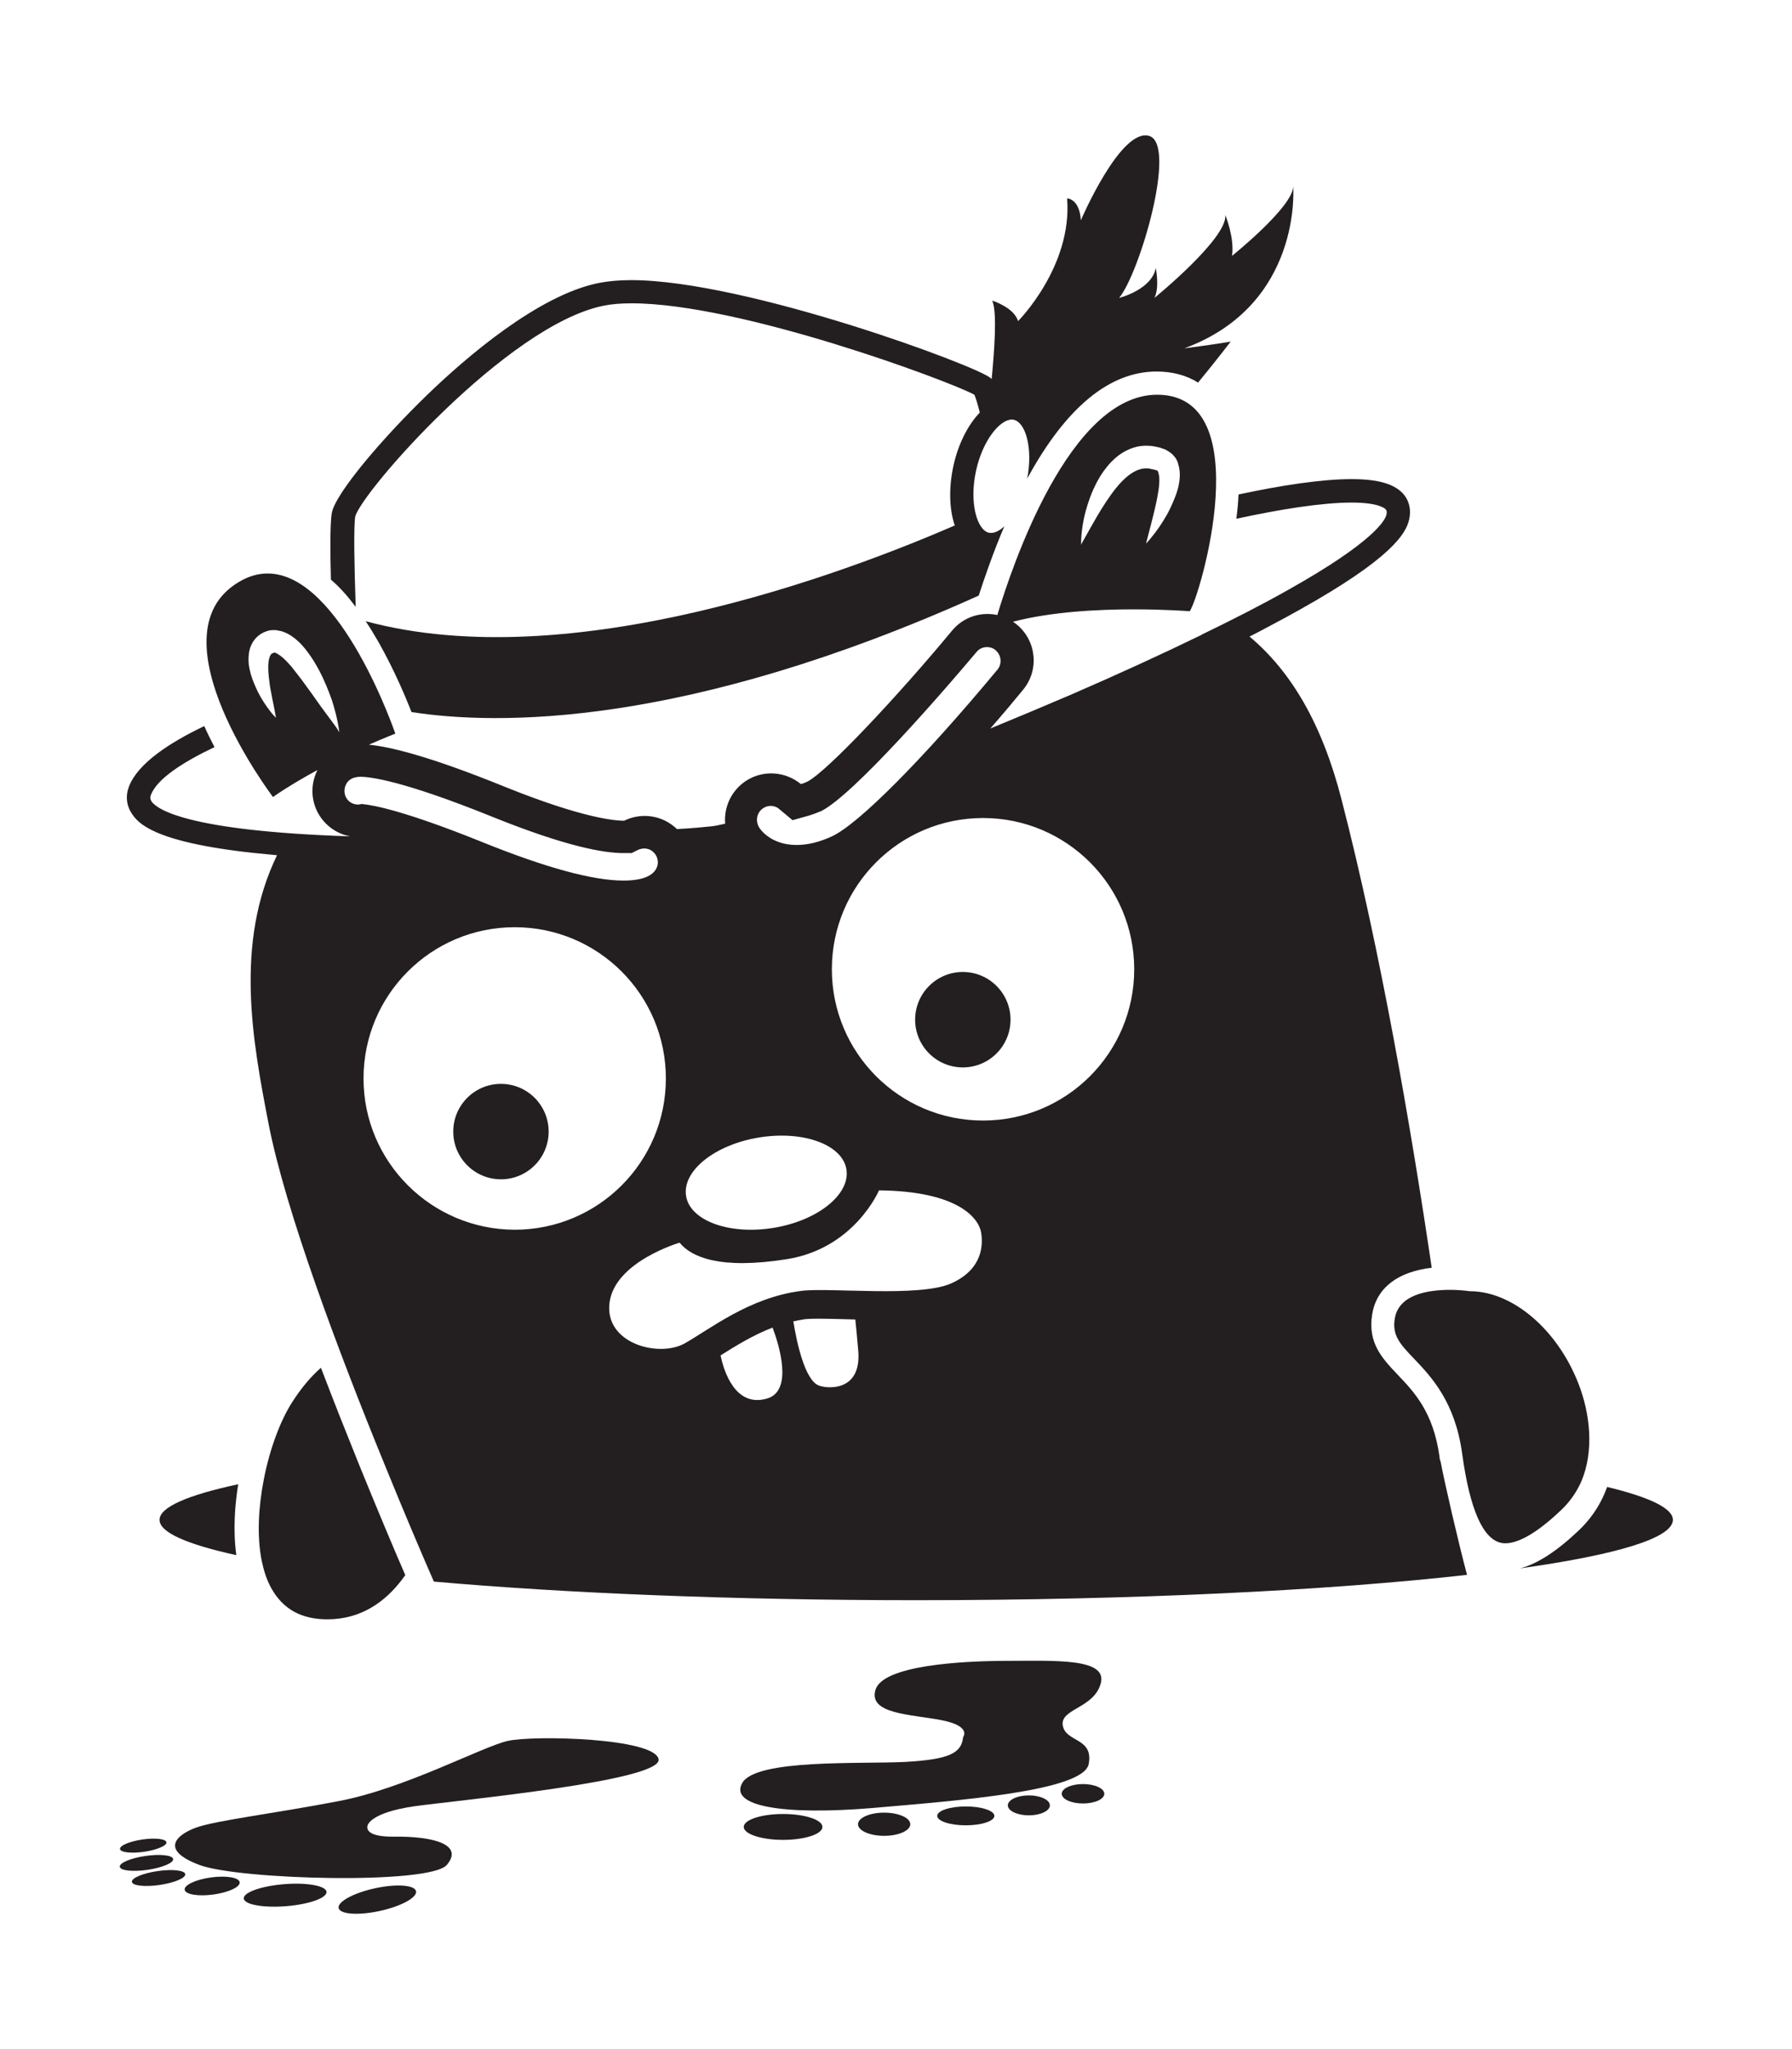 <?xml version="1.0" encoding="utf-8"?>
<!-- Generator: Adobe Illustrator 21.1.0, SVG Export Plug-In . SVG Version: 6.00 Build 0)  -->
<svg version="1.1" id="Layer_1" xmlns="http://www.w3.org/2000/svg" xmlns:xlink="http://www.w3.org/1999/xlink" x="0px" y="0px"
	 viewBox="0 0 665 760" style="enable-background:new 0 0 665 760;" xml:space="preserve">
<style type="text/css">
	.st0{fill:#231F20;}
</style>
<g>
	<path class="st0" d="M121.5,600.6c12.4,0,21.4-6.4,27.8-14.9c0.4-0.5,0.7-1,1.1-1.5c-4.4-10.1-10.4-24.4-17-40.6
		c-4.6-11.4-9.5-23.7-14.3-36.3c-3.1,2.7-6.8,6.7-10.7,12.8c-4.3,6.7-8.3,17.2-10.5,28.6c-2,10.2-2.6,21-0.8,30.1
		c0.8,3.8,1.9,7.3,3.6,10.3C105,596.8,111.8,600.6,121.5,600.6z"/>
	<circle class="st0" cx="185.9" cy="419.7" r="17.7"/>
	<circle class="st0" cx="357.3" cy="378.2" r="17.7"/>
	<path class="st0" d="M59.2,563.7c0,4.7,10.3,9.1,28.5,13.1c-1.3-9.4-0.5-18.9,0.7-26.3C69.7,554.5,59.2,559,59.2,563.7z"/>
	<path class="st0" d="M596.4,551.5c-0.3,0.8-0.6,1.5-0.9,2.3c-2.2,5.2-5.5,9.9-9.5,13.7c-8.2,7.8-15.4,12.5-21.9,14.2
		c35.6-5,56.7-11.2,56.7-18C620.8,559.4,612.1,555.3,596.4,551.5z"/>
	<path class="st0" d="M586.8,549.5c4.9-11.5,3.2-25.4-1-36.2c-7.7-19.9-24.1-34.1-39.9-34.4l-0.6,0c0,0-3.1-0.5-7.1-0.5
		c-8.6,0-19.1,1.8-20.6,10.6c-1,6.1,1.6,9.2,7.2,15c6.4,6.7,15.2,16,17.8,35.2c0.2,1.4,0.4,2.7,0.6,4c3.1,19.4,8.3,29.2,15.4,29.2h0
		c3.6,0,10-2.1,20.7-12.3C582.7,556.9,585.1,553.3,586.8,549.5z"/>
	<path class="st0" d="M132,225.1c-0.5-14.6-0.8-29.1-0.2-33.4c2-8.8,56.3-71,92.1-78.3c2.9-0.6,6.4-0.9,10.5-0.9
		c40.4,0,117.8,28.8,127.2,33.9c0.5,1.2,1.2,3.5,2,6.6c-4.4,4.6-8,11.6-9.8,19.8c-1.8,8.4-1.5,16.1,0.5,22.1
		C313.6,212.5,212,251,135.7,230.4c1.6,2.4,3.2,5,4.8,7.8c5.7,10.1,9.9,20,12.2,25.9c31.6,4.9,101.2,6,210.5-43.2
		c2.1-6.5,5.3-15.8,9.5-25.7c-2,1.9-4,2.7-5.7,2.4c-4.4-1-7.4-11-4.8-23c2.5-11.4,8.9-19,13.3-19c0.3,0,0.5,0,0.7,0.1
		c4.3,0.9,7.2,10.3,5,21.8c14.3-26.3,30.5-39.7,48-39.7c5.9,0,11.1,1.4,15.4,4.1c7.4-9,12.1-15.2,12.1-15.2
		c-5.6,1-17.2,2.5-17.2,2.5c44-16.2,40.4-60.1,40.4-60.1c0,7.6-22.7,25.8-22.7,25.8c1-6.6-2.5-15.2-2.5-15.2
		c1,8.6-26.3,30.8-26.3,30.8c2-4,0.5-11.1,0.5-11.1c-1.5,8.1-13.6,11.1-13.6,11.1c7.6-9.1,21.7-57.1,11.1-60.1
		c-10.6-3-25.3,31.3-25.3,31.3c-0.5-8.1-5.1-8.1-5.1-8.1c2,25.3-18.2,45.5-18.2,45.5c-1.5-5.1-9.6-7.6-9.6-7.6
		c1.9,4.1,0.8,18.6-0.2,29.1c-0.1-0.1-0.2-0.2-0.3-0.3c-4.3-4.3-90.8-36.4-133.5-36.4c-4.6,0-8.7,0.4-12.2,1.1
		c-22.5,4.6-49.3,27.8-63.2,41.2c-16.6,16-34.5,36.9-35.7,44.2c-0.6,3.9-0.6,13.7-0.3,24.6C126.1,217.8,129.1,221.2,132,225.1z"/>
	<path class="st0" d="M534.2,540.3c-2.3-16.5-9.3-23.9-15.5-30.4c-5.8-6.1-11.2-11.8-9.5-22.4c1.6-9.8,9.4-15.8,22.1-17.3
		c-7.7-52.1-19-117.7-33.5-173.8c-7.2-28-18.7-47.4-34.1-60.3c2.8-1.4,5.6-2.9,8.2-4.3c3.6-1.9,7.1-3.8,10.3-5.6
		c34-19,39.5-28.2,40.7-33.4c1-4.4-0.4-7.4-1.8-9.2c-3.2-4-9.4-5.9-19.5-5.9c-11.1,0-26.2,2.3-42,5.7c-0.1,2.9-0.4,5.9-0.8,9
		c16.2-3.5,31.7-6,42.8-6c10.1,0,12.4,2.2,12.7,2.6c0.1,0.2,0.5,0.6,0.2,1.9c-0.5,2-4.4,9.9-36.5,27.9c-9.2,5.2-20.1,10.8-32.3,16.7
		l-0.1,0.2l-0.2,0c-14.2,6.9-30.1,14.2-47.4,21.7c-10.3,4.4-20.5,8.7-30.5,12.8c4.8-5.5,9-10.5,12.1-14.3c6.1-7.3,5.1-18.1-2.2-24.2
		c-0.5-0.4-1-0.8-1.5-1.1c14.1-3.7,31.5-4.6,44.8-4.6c12.1,0,20.8,0.7,20.8,0.7c3.8-5.3,25.8-80.3-12.1-80.3
		c-32.6,0-53.9,63.8-59.3,81.7c-6.1-1.3-12.6,0.7-16.8,5.8c-19.9,24-46.3,52.2-53.7,56c-1,0.5-1.8,0.7-2.4,0.9
		c-5.6-4.6-13.7-5.4-20.2-1.3c-5.6,3.6-8.4,9.8-7.9,16c-2.2,0.5-4,0.9-5.3,1c-2.8,0.3-7.2,0.7-12.6,1c-0.3-0.3-0.6-0.6-1-0.9
		c-5.4-4.5-12.7-5.1-18.6-2.2c-3.2,0-15-0.8-44.3-12.6c-28.8-11.7-43.1-14.9-50.4-15.6c5.9-2.6,9.8-4.1,9.8-4.1
		s-20.2-59.4-47.4-59.4c-3.5,0-7.2,1-10.9,3.3c-32.6,19.7,12.9,79.6,12.9,79.6c5.3-3.7,11-7,16.5-10c-1.6,3.2-2.3,7-1.6,10.8
		c1.3,7.2,7,12.6,13.8,13.8c-61.1-2-71.9-10.2-73.8-13c-0.4-0.7-0.6-1.3-0.2-2.4c2.3-5.9,11.6-12,23.6-17.7
		c-1.3-2.5-2.6-5.1-3.8-7.8c-13.2,6.3-24.6,13.9-27.9,22.3c-1.4,3.6-1,7.2,1.1,10.3c2.1,3,7.1,10.3,44.7,14.4
		c2.8,0.3,5.9,0.6,9.1,0.9c-15.9,32.8-9,69.2-3.2,99.3c6.3,32.6,26.4,85.8,42.8,125.9c7.6,18.7,14.4,34.6,18.6,44.2
		c48.6,4.3,111,6.9,179.1,6.9c80.5,0,153.1-3.6,204.3-9.4c-3.3-12.4-8.3-34-9.8-42C534.3,541.4,534.2,540.8,534.2,540.3z
		 M401.2,201.4c0-0.6,0-1.6,0.1-2.7c0.2-2.3,0.6-5.6,1.7-9.5c1.1-3.9,2.7-8.4,5.5-12.9c1.4-2.2,3.2-4.5,5.5-6.5
		c2.3-2,5.4-3.7,8.8-4.3c0.9-0.1,1.7-0.2,2.6-0.2c0.9,0.1,1.7,0,2.6,0.2c0.8,0.2,1.7,0.3,2.4,0.5l1.1,0.4l0.6,0.2l0.1,0l0,0l0.4,0.2
		l0.1,0.1l0.2,0.1c0.2,0,2.2,1.3,2.7,2.1l0.6,0.7l0.4,0.7c0.3,0.5,0.5,1,0.6,1.5c0.6,1.9,0.7,3.6,0.6,5.1c-0.2,3-1,5.5-1.9,7.7
		c-0.9,2.2-1.8,4.2-2.8,6c-2,3.5-3.9,6.2-5.4,8c-1.4,1.8-2.4,2.8-2.4,2.8s0.3-1.3,0.9-3.5c0.6-2.2,1.4-5.4,2.3-9.1
		c0.4-1.8,0.9-3.8,1.2-5.9c0.4-2,0.6-4.2,0.5-6.1c-0.1-0.9-0.3-1.7-0.5-2.1c0-0.1-0.1-0.2-0.1-0.2c0,0,0,0,0,0c0,0,0,0-0.1-0.1l0,0
		c0,0,0,0,0-0.1l-0.1,0c0,0,0,0,0,0l-0.3-0.1l-1.1-0.3c-0.5-0.1-0.9-0.1-1.3-0.3c-0.4-0.1-0.9,0-1.3-0.1c-0.4,0-0.8,0.1-1.3,0.1
		c-1.7,0.3-3.4,1.1-5,2.3c-1.6,1.2-3.2,2.8-4.6,4.5c-2.8,3.4-5.1,7.1-7.1,10.4c-1.9,3.3-3.5,6.1-4.6,8.1c-1.1,2-1.8,3.2-1.8,3.2
		S401.2,202,401.2,201.4z M283.3,299.7c0.8-0.5,1.7-0.8,2.7-0.8c1.2,0,2.3,0.4,3.2,1.2l4.9,4.1l6.1-1.7c1.3-0.4,2.7-0.9,4.1-1.5
		l0.3-0.1l0.2-0.1c12.1-6.1,45.6-44.7,57.6-59c1-1.2,2.4-1.8,3.9-1.8c0.8,0,2.1,0.2,3.2,1.2c2.1,1.8,2.4,5,0.7,7.1
		c-27.6,33.2-51.8,57.6-61.7,62c-4.6,2.1-8.9,3.1-12.9,3.1c-2.5,0-4.8-0.4-6.9-1.2c-4.6-1.7-6.6-4.7-7-5.3
		C280.2,304.3,280.9,301.2,283.3,299.7z M281.6,421.9c16.4-2.7,31,2.6,32.5,11.8c1.5,9.2-10.5,19-27,21.7
		c-16.4,2.7-31-2.6-32.5-11.8C253.1,434.3,265.2,424.6,281.6,421.9z M124,268.7c-1.3-1.7-3-4.1-5.1-6.9c-2-2.9-4.4-6.2-6.9-9.6
		c-1.3-1.7-2.6-3.4-3.9-5c-1.4-1.6-2.8-3.1-4.2-4.1c-0.7-0.5-1.3-0.8-1.7-1c-0.1,0-0.2,0-0.2,0l-0.1,0c0,0,0,0,0,0s0.1,0,0.2,0
		c0,0,0.2-0.1,0-0.1l-0.4,0.1l-0.3,0.1c-0.4,0.1-0.6,0.2-0.8,0.5c-0.3,0.3-0.5,0.8-0.7,1.5c-0.4,1.4-0.4,3.3-0.3,5.1
		c0.1,1.8,0.4,3.6,0.6,5.3c0.6,3.4,1.2,6.3,1.6,8.3c0.4,2,0.6,3.3,0.6,3.3s-0.2-0.2-0.6-0.6c-0.4-0.4-1-1.1-1.6-1.9
		c-1.3-1.7-3.1-4.2-4.7-7.5c-0.8-1.7-1.6-3.5-2.3-5.7c-0.6-2.2-1.2-4.5-0.9-7.5c0.1-1.5,0.5-3.1,1.5-4.8c1-1.7,2.7-3.1,4.4-3.8
		l0.3-0.1l0.2-0.1l0.6-0.2l0.4-0.1l0.4-0.1c0.2,0,0.6-0.1,0.9-0.1c0.3,0,0.7,0,1,0l0.5,0l0.4,0.1c0.5,0.1,1,0.2,1.5,0.3
		c1.8,0.5,3.3,1.4,4.5,2.3c2.4,1.8,4.1,3.8,5.6,5.9c1.5,2,2.7,4.1,3.8,6.1c2.2,4.1,3.7,8,4.9,11.4c1.1,3.4,1.8,6.4,2.2,8.5
		c0.2,1,0.3,1.9,0.4,2.4c0.1,0.6,0.1,0.9,0.1,0.9S125.3,270.4,124,268.7z M133.1,298.4l-0.3,0c-2.4,0-4.5-1.7-4.9-4.2
		c-0.3-1.8,0.4-3.1,0.8-3.8c0.4-0.6,1.5-1.8,3.3-2.1c0.5-0.1,0.9-0.2,1.7-0.2c3.6,0,15.7,1.4,48.9,14.8
		c27.7,11.2,41.7,13.5,48.6,13.5l3.2,0l2.4-1.2c0.7-0.3,1.5-0.5,2.3-0.5c0.8,0,2.1,0.2,3.2,1.2c1.4,1.2,1.7,2.6,1.8,3.4
		c0.1,0.8,0,2.3-1.1,3.7c-0.7,0.9-3,3.6-11.6,3.6c-11.4,0-29-4.8-52.5-14.3c-28.5-11.5-40.1-13.6-43.8-14l-0.9-0.1L133.1,298.4z
		 M134.9,400c0-31,25.1-56.1,56.1-56.1c31,0,56.1,25.1,56.1,56.1c0,31-25.1,56.1-56.1,56.1C160,456,134.9,430.9,134.9,400z
		 M284.7,518.7c-11.8,3.5-16.1-10.1-17.3-16c5.6-3.5,12-7.5,19.3-10.3C289,498.5,294.5,515.8,284.7,518.7z M303.9,513.9
		c-5.4-2-8.4-17-9.5-23.8c1.4-0.3,2.8-0.6,4.2-0.8c0.7-0.1,2.2-0.2,5.4-0.2c2.9,0,6.4,0.1,10.1,0.2c1.1,0,2.2,0.1,3.3,0.1
		c0.3,2.5,0.6,6.2,1.1,11.7C319.7,516.2,307.1,515.1,303.9,513.9z M353,476c-11.9,5.3-45.5,1.4-55.8,2.8
		c-19.2,2.5-33.6,14.1-43.2,19.5c-9.6,5.3-29.8,0-27.8-15.2c2-15.2,26-22.2,26-22.2c4.3,5.3,14.9,10.1,39.9,6.1
		c25-4,34.1-25.5,34.1-25.5c29.8,0.3,37.1,10.6,37.9,15.7C364.8,461.6,364.8,470.7,353,476z M364.8,415.6c-31,0-56.1-25.1-56.1-56.1
		c0-31,25.1-56.1,56.1-56.1s56.1,25.1,56.1,56.1C420.9,390.5,395.8,415.6,364.8,415.6z"/>
	<polygon class="st0" points="99.1,208.4 99.1,208.4 99.1,212.7 	"/>
	<path class="st0" d="M429.8,174.7L429.8,174.7l-0.1-0.1c0,0,0,0,0,0l0,0L429.8,174.7L429.8,174.7z"/>
	<path class="st0" d="M188.4,645.7c-9.6,2.2-38,17.6-62.6,22.3c-24.5,4.7-45.8,7.2-53.2,9.9c-7.4,2.8-13.2,8.3,1.4,13.8
		c14.6,5.5,85.4,7.4,91.8,0c6.3-7.4-4.4-10.7-19.8-10.5c-11,0.1-9.7-3.7-9.6-4.1c0,0,0.7-4.8,17.6-7.2c16.9-2.3,91.8-9.4,90.4-17.4
		C243,644.6,198,643.5,188.4,645.7z"/>
	
		<ellipse transform="matrix(0.977 -0.213 0.213 0.977 -146.655 45.846)" class="st0" cx="139.8" cy="704.7" rx="14.7" ry="4.3"/>
	
		<ellipse transform="matrix(0.997 -7.935949e-02 7.935949e-02 0.997 -55.44 10.616)" class="st0" cx="105.8" cy="702.8" rx="15.4" ry="4.1"/>
	<ellipse transform="matrix(0.991 -0.135 0.135 0.991 -93.668 17.018)" class="st0" cx="78.7" cy="699.4" rx="10.3" ry="3.2"/>
	<ellipse transform="matrix(0.99 -0.144 0.144 0.99 -99.433 15.649)" class="st0" cx="58.6" cy="696.3" rx="10" ry="2.6"/>
	<ellipse transform="matrix(0.99 -0.144 0.144 0.99 -98.668 14.937)" class="st0" cx="54.1" cy="690.7" rx="10" ry="2.6"/>
	<ellipse transform="matrix(0.99 -0.144 0.144 0.99 -97.76 14.7)" class="st0" cx="52.9" cy="684.3" rx="8.7" ry="2.3"/>
	<path class="st0" d="M335.6,653.5c-16.8,0.8-54.8-1.1-60.1,7.7c-5.2,8.8,15.4,12.1,48,9.4c32.5-2.8,78.5-6.3,80.5-16.3
		c1.9-9.9-8.5-8-9.6-14.3c-1.1-6.3,11.6-6.3,14.1-15.7c2.5-9.4-17.1-8.3-34.5-8.3c-17.4,0-46.3,1.7-49.1,10.7
		c-2.8,9.1,13.2,9.1,24.5,11.3c11.3,2.2,8,6.3,8,6.3C356.8,650.2,352.4,652.6,335.6,653.5z"/>
	<ellipse class="st0" cx="290.6" cy="677.6" rx="14.6" ry="4.8"/>
	<ellipse class="st0" cx="328.1" cy="676.6" rx="9.7" ry="4.3"/>
	<ellipse class="st0" cx="358.4" cy="673.5" rx="10.6" ry="3.5"/>
	<ellipse class="st0" cx="381.8" cy="669.6" rx="7.8" ry="3.7"/>
	<ellipse class="st0" cx="401.9" cy="665.3" rx="7.9" ry="3.6"/>
</g>
</svg>

